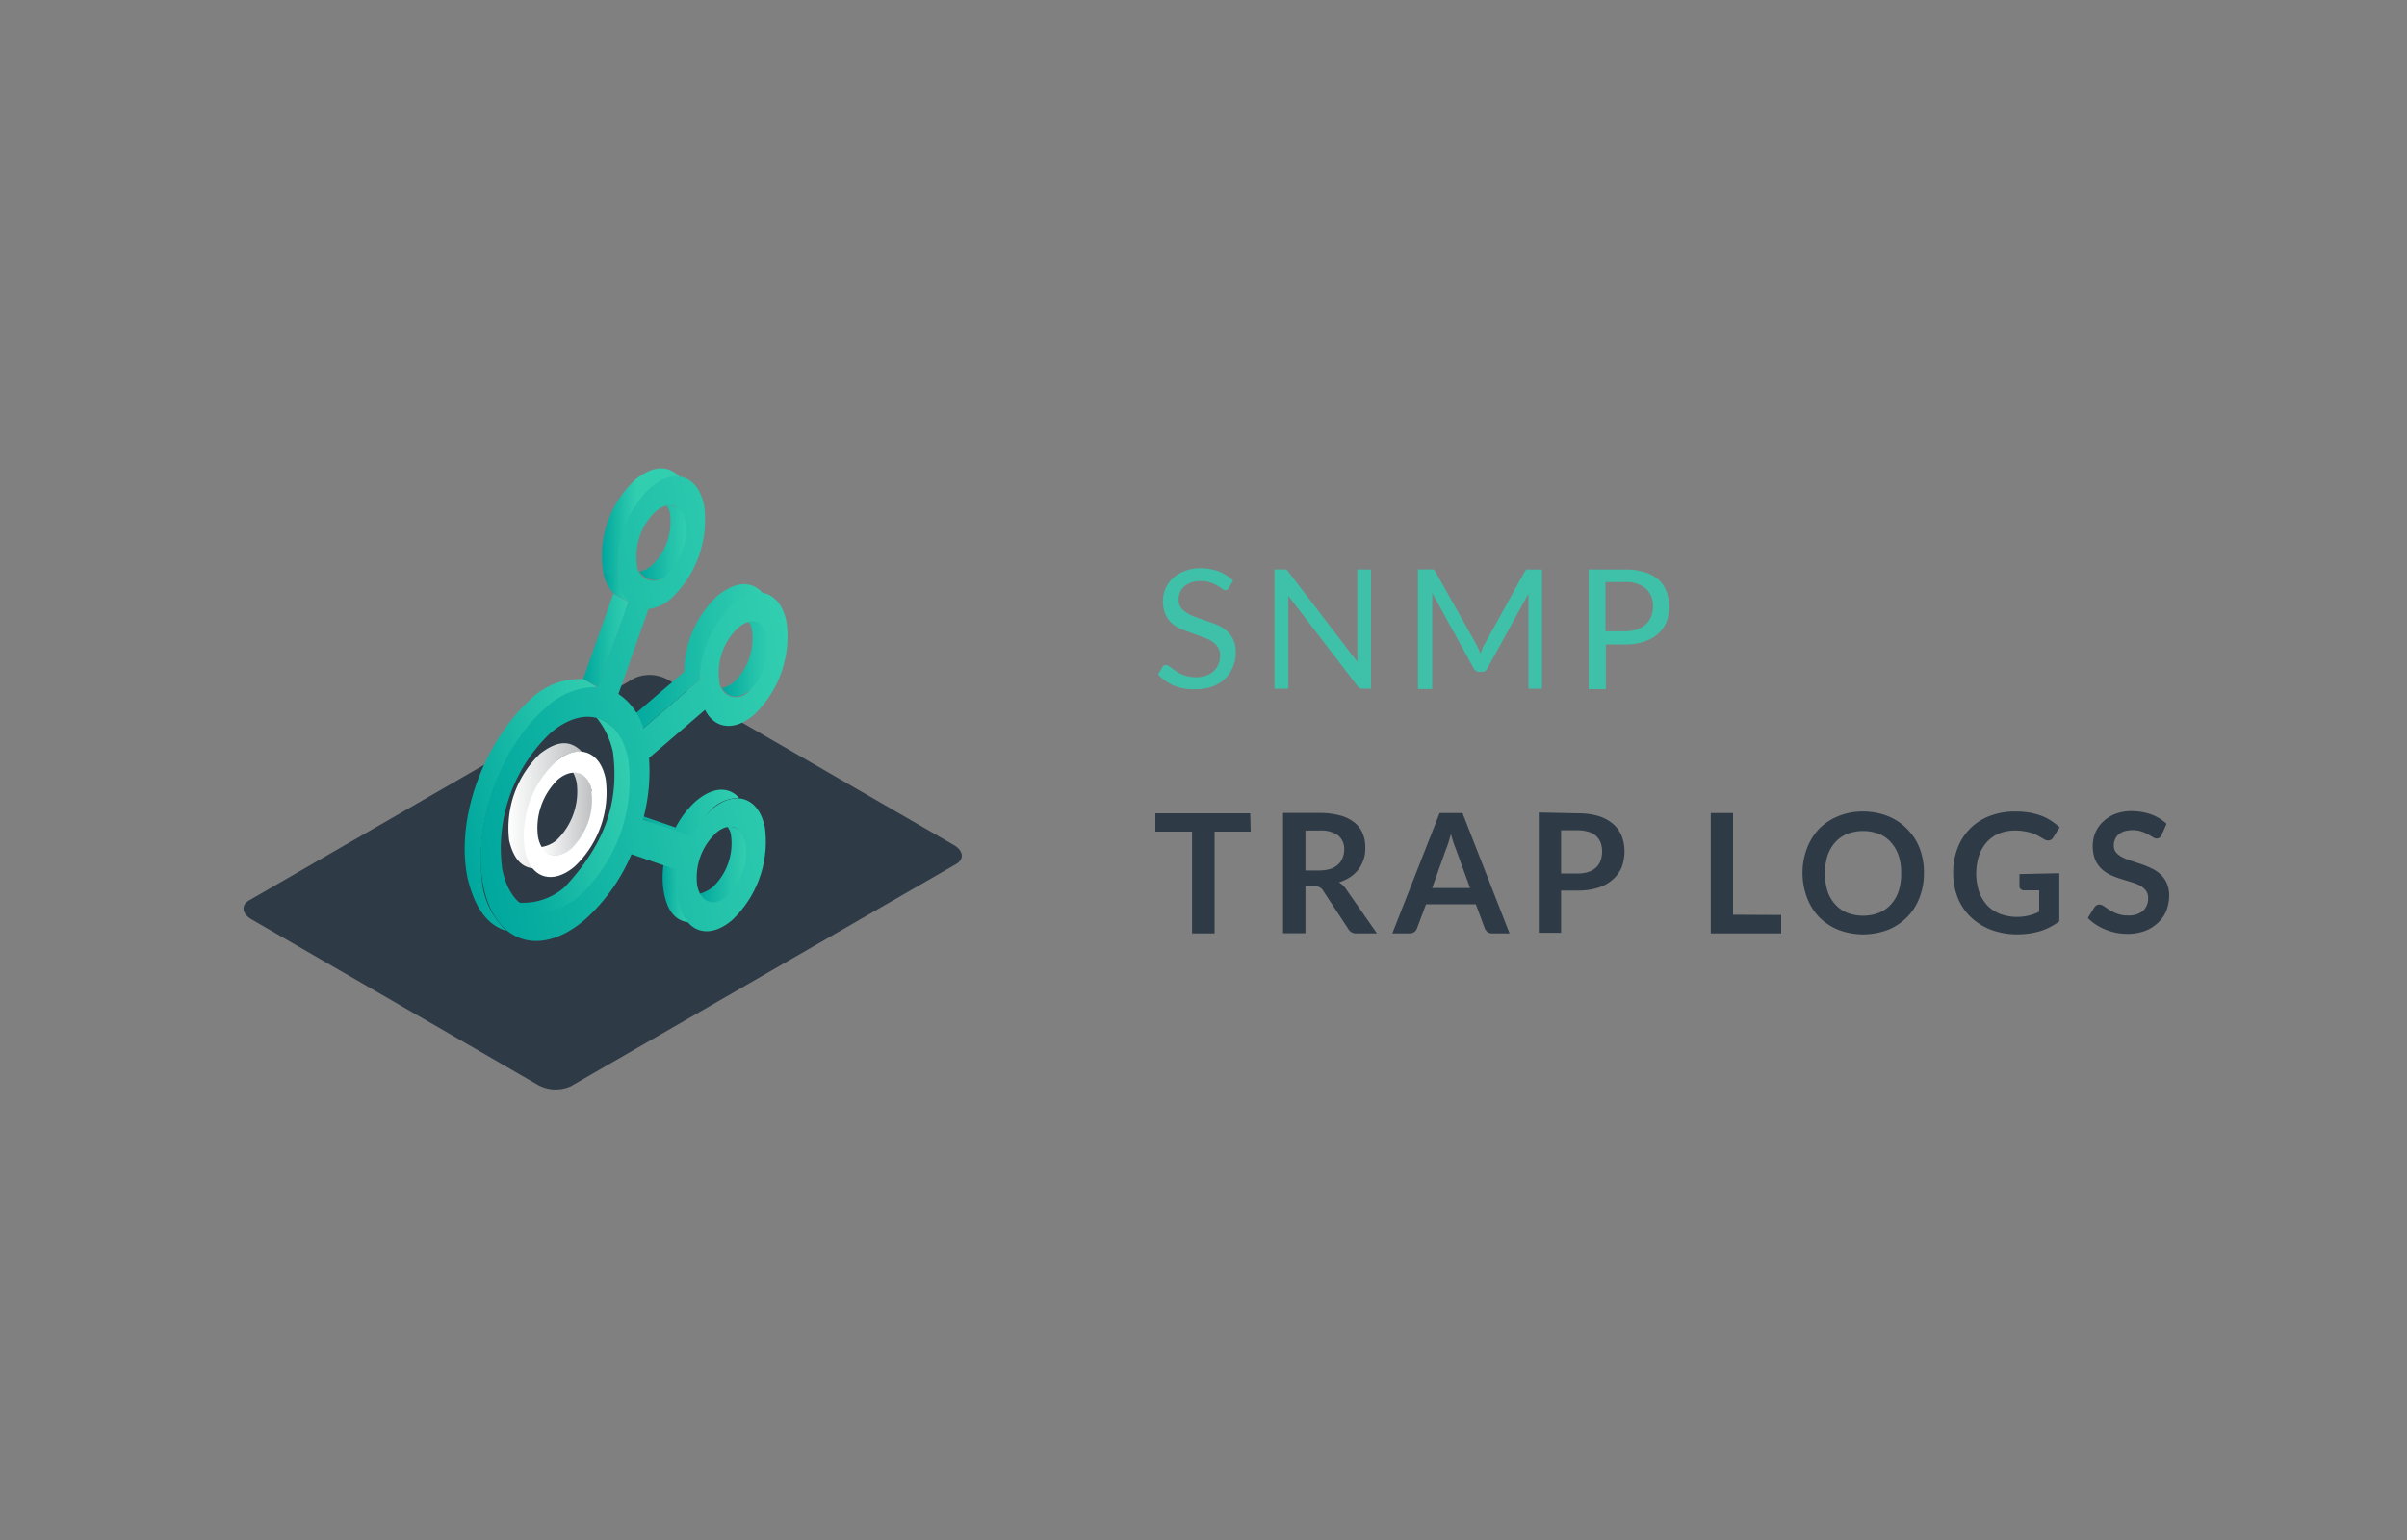 <svg xmlns="http://www.w3.org/2000/svg" xmlns:xlink="http://www.w3.org/1999/xlink" width="200" height="128">
	<rect width="100%" height="100%" fill="#808080" stroke="none"/>
	<defs>
		<linearGradient id="a" x1="58.03" y1="36.13" x2="62.07" y2="36.13" gradientTransform="matrix(1 0 0 -1 0 108)" gradientUnits="userSpaceOnUse">
			<stop offset="0" stop-color="#00a79d"/>
			<stop offset=".64" stop-color="#23c2aa"/>
			<stop offset="1" stop-color="#32ceb0"/>
		</linearGradient>
		<linearGradient id="h" x1="50.32" y1="59.23" x2="52.45" y2="59.23" xlink:href="#a"/>
		<linearGradient id="n" x1="-114.93" y1="-90.87" x2="-86.11" y2="-90.87" gradientTransform="scale(1 -1) rotate(10.4 -199.124 763.58)" xlink:href="#a"/>
		<linearGradient id="c" x1="59.96" y1="53.24" x2="64.09" y2="53.24" xlink:href="#a"/>
		<linearGradient id="d" x1="53.14" y1="62.89" x2="57.17" y2="62.89" xlink:href="#a"/>
		<linearGradient id="e" x1="55.02" y1="33.85" x2="57.17" y2="33.85" xlink:href="#a"/>
		<linearGradient id="f" x1="52.18" y1="53.45" x2="63.31" y2="53.45" xlink:href="#a"/>
		<linearGradient id="g" x1="48.45" y1="54.77" x2="52.23" y2="54.77" xlink:href="#a"/>
		<linearGradient id="i" x1="50.03" y1="64.43" x2="52.97" y2="64.43" xlink:href="#a"/>
		<linearGradient id="j" x1="41.72" y1="39.18" x2="53.05" y2="41.31" xlink:href="#a"/>
		<linearGradient id="k" x1="37.99" y1="39.8" x2="51.33" y2="42.3" xlink:href="#a"/>
		<linearGradient id="b" x1="44.92" y1="40.35" x2="49.35" y2="40.35" gradientTransform="matrix(1 0 0 -1 0 108)" gradientUnits="userSpaceOnUse">
			<stop offset="0" stop-color="#fff"/>
			<stop offset="1" stop-color="#bcbec0"/>
		</linearGradient>
		<linearGradient id="l" x1="42.23" y1="41.02" x2="48.35" y2="41.02" xlink:href="#b"/>
		<linearGradient id="m" x1="52.18" y1="40.36" x2="61.49" y2="40.36" xlink:href="#a"/>
	</defs>
	<path fill="#2e3a45" d="m79.44 71.82-32 18.46a3.06 3.06 0 0 1-2.77-.12L20.91 76.42c-.82-.48-.91-1.18-.2-1.59l32-18.46a3.09 3.09 0 0 1 2.77.12l23.75 13.73c.83.47.92 1.19.21 1.6z"/>
	<path fill="#2e3a45" d="M103.92 69.12h-3v8.46h-1.87v-8.46H96V67.6h7.88zm10.49 8.46h-1.69a.73.73 0 0 1-.69-.37L109.92 74a.69.69 0 0 0-.26-.25.85.85 0 0 0-.42-.08h-.77v3.9h-1.86v-10h3a6.38 6.38 0 0 1 1.74.21 3.21 3.21 0 0 1 1.2.59 2.28 2.28 0 0 1 .68.91 2.88 2.88 0 0 1 .21 1.16 2.74 2.74 0 0 1-.14 1 3 3 0 0 1-.42.82 3 3 0 0 1-.69.64 3.66 3.66 0 0 1-.94.44 2 2 0 0 1 .33.24 1.54 1.54 0 0 1 .28.34zm-4.78-5.23a3.2 3.2 0 0 0 .92-.13 1.88 1.88 0 0 0 .64-.37 1.49 1.49 0 0 0 .37-.55 1.8 1.8 0 0 0 .13-.69 1.44 1.44 0 0 0-.5-1.17 2.43 2.43 0 0 0-1.53-.41h-1.19v3.32zm15.8 5.23H124a.59.59 0 0 1-.4-.12.76.76 0 0 1-.23-.3l-.74-2h-4.14l-.75 2a.63.63 0 0 1-.6.42h-1.45l3.93-10h1.9zm-3.28-3.77-1.21-3.32a8.776 8.776 0 0 1-.38-1.18c-.06.23-.13.45-.19.66s-.13.38-.19.53L119 73.81zm8.95-6.21a6 6 0 0 1 1.73.23 3.48 3.48 0 0 1 1.21.66 2.58 2.58 0 0 1 .71 1 3.49 3.49 0 0 1 .23 1.28 3.73 3.73 0 0 1-.24 1.33 2.73 2.73 0 0 1-.73 1 3.29 3.29 0 0 1-1.21.68 5.46 5.46 0 0 1-1.7.24h-1.39v3.51h-1.85v-10zm0 5a2.7 2.7 0 0 0 .89-.13 1.62 1.62 0 0 0 .63-.37 1.5 1.5 0 0 0 .38-.58 2.42 2.42 0 0 0 .12-.76 2.18 2.18 0 0 0-.12-.72 1.51 1.51 0 0 0-.38-.56 1.55 1.55 0 0 0-.63-.34 3 3 0 0 0-.9-.13h-1.38v3.59zm16.9 3.45v1.53h-5.85v-10H144v8.45zm11.86-3.46a5.45 5.45 0 0 1-.36 2 4.61 4.61 0 0 1-2.62 2.69 5.79 5.79 0 0 1-4.14 0 4.79 4.79 0 0 1-1.6-1.07 4.67 4.67 0 0 1-1-1.62 5.82 5.82 0 0 1 0-4.07 4.86 4.86 0 0 1 1-1.62 4.76 4.76 0 0 1 1.6-1.06 5.25 5.25 0 0 1 2.07-.39 5.78 5.78 0 0 1 1.43.18 5 5 0 0 1 1.23.5 4.42 4.42 0 0 1 1 .78 4.75 4.75 0 0 1 .76 1 5 5 0 0 1 .47 1.23 5.44 5.44 0 0 1 .16 1.45zm-1.89 0a4.55 4.55 0 0 0-.21-1.47 3.16 3.16 0 0 0-.64-1.11 2.56 2.56 0 0 0-1-.7 3.72 3.72 0 0 0-2.63 0 2.67 2.67 0 0 0-1 .7 3.16 3.16 0 0 0-.64 1.11 5.11 5.11 0 0 0 0 2.95 3 3 0 0 0 .64 1.1 2.67 2.67 0 0 0 1 .7 3.72 3.72 0 0 0 2.63 0 2.67 2.67 0 0 0 1-.7 3.12 3.12 0 0 0 .64-1.1 4.65 4.65 0 0 0 .21-1.48zm13.14-.01v4a5.33 5.33 0 0 1-1.61.82 6.78 6.78 0 0 1-1.85.26 6.19 6.19 0 0 1-2.21-.38 5 5 0 0 1-1.69-1.06 4.52 4.52 0 0 1-1.08-1.61 5.56 5.56 0 0 1-.38-2.05 5.62 5.62 0 0 1 .37-2.07 4.54 4.54 0 0 1 2.67-2.67 5.88 5.88 0 0 1 2.16-.37 7.3 7.3 0 0 1 1.14.09 5.7 5.7 0 0 1 1 .27 4.23 4.23 0 0 1 .82.42 7 7 0 0 1 .69.53l-.54.85a.49.49 0 0 1-.32.24.56.56 0 0 1-.45-.11l-.46-.26a3.22 3.22 0 0 0-.5-.23 4.58 4.58 0 0 0-.64-.15 4.25 4.25 0 0 0-.8-.07 3.62 3.62 0 0 0-1.34.25 2.89 2.89 0 0 0-1 .71 3.32 3.32 0 0 0-.65 1.12 4.91 4.91 0 0 0 0 3 3.36 3.36 0 0 0 .69 1.15 3 3 0 0 0 1.08.71 4.14 4.14 0 0 0 2.39.12 4.24 4.24 0 0 0 .84-.31V74h-1.26a.39.39 0 0 1-.28-.1.31.31 0 0 1-.1-.25v-1zm8.5-3.17a.51.51 0 0 1-.17.21.4.4 0 0 1-.24.07.51.51 0 0 1-.31-.11l-.41-.23a2.7 2.7 0 0 0-.55-.24 2.33 2.33 0 0 0-.74-.11 2.52 2.52 0 0 0-.67.09 1.47 1.47 0 0 0-.49.27 1 1 0 0 0-.29.4 1.25 1.25 0 0 0-.1.51.91.91 0 0 0 .19.59 1.9 1.9 0 0 0 .53.4 5.42 5.42 0 0 0 .74.29l.84.28a7.81 7.81 0 0 1 .84.35 2.8 2.8 0 0 1 .74.49 2.26 2.26 0 0 1 .52.74 2.52 2.52 0 0 1 .2 1 3.62 3.62 0 0 1-.23 1.27 2.85 2.85 0 0 1-.68 1 3.26 3.26 0 0 1-1.09.69 4.1 4.1 0 0 1-1.47.25 4.91 4.91 0 0 1-.94-.09 4.79 4.79 0 0 1-.89-.27 4.37 4.37 0 0 1-.8-.42 3.8 3.8 0 0 1-.66-.54l.55-.89a.4.4 0 0 1 .18-.16.48.48 0 0 1 .23-.07.67.67 0 0 1 .37.14l.48.32a3.54 3.54 0 0 0 .65.31 2.39 2.39 0 0 0 .88.14 1.81 1.81 0 0 0 1.23-.37 1.38 1.38 0 0 0 .44-1.08 1 1 0 0 0-.2-.64 1.63 1.63 0 0 0-.52-.42 3.89 3.89 0 0 0-.74-.28l-.84-.26a6.78 6.78 0 0 1-.85-.33 2.87 2.87 0 0 1-.74-.51 2.38 2.38 0 0 1-.52-.77 3 3 0 0 1-.19-1.15 2.78 2.78 0 0 1 .21-1.06 2.71 2.71 0 0 1 .63-.91 3.12 3.12 0 0 1 1-.65 3.72 3.72 0 0 1 1.4-.24 4.82 4.82 0 0 1 1.63.28 3.63 3.63 0 0 1 1.26.77z"/>
	<path fill="#3ec1a8" d="M102.09 48.88a.51.51 0 0 1-.09.12.29.29 0 0 1-.18.05.5.5 0 0 1-.28-.12 4.56 4.56 0 0 0-.39-.25 2.51 2.51 0 0 0-.58-.26 2.21 2.21 0 0 0-.81-.12 2.14 2.14 0 0 0-.79.12 1.64 1.64 0 0 0-.57.33 1.38 1.38 0 0 0-.35.48 1.62 1.62 0 0 0-.12.61 1.15 1.15 0 0 0 .21.69 1.8 1.8 0 0 0 .54.45 4.21 4.21 0 0 0 .75.34l.87.3a9.4 9.4 0 0 1 .88.34 2.82 2.82 0 0 1 .75.48 2.2 2.2 0 0 1 .54.71 2.34 2.34 0 0 1 .21 1 3.2 3.2 0 0 1-.21 1.22 2.81 2.81 0 0 1-.64 1 3.17 3.17 0 0 1-1 .66 3.88 3.88 0 0 1-1.43.25 4.21 4.21 0 0 1-1.83-.28 4.1 4.1 0 0 1-1.35-.94l.39-.64a.53.53 0 0 1 .13-.13.37.37 0 0 1 .18 0 .42.42 0 0 1 .21.08 2.08 2.08 0 0 1 .26.18l.33.24a2.86 2.86 0 0 0 .42.24 3.07 3.07 0 0 0 1.22.26 2.7 2.7 0 0 0 .85-.13 1.9 1.9 0 0 0 .63-.37 1.73 1.73 0 0 0 .4-.57 2.11 2.11 0 0 0 .14-.74 1.24 1.24 0 0 0-.22-.74 1.74 1.74 0 0 0-.53-.48 3.43 3.43 0 0 0-.76-.33l-.87-.32-.87-.33a2.87 2.87 0 0 1-.76-.48 2.25 2.25 0 0 1-.54-.75 2.82 2.82 0 0 1 0-2.1 2.68 2.68 0 0 1 .61-.88 3 3 0 0 1 1-.61 3.45 3.45 0 0 1 1.31-.23 4.14 4.14 0 0 1 1.51.26 3.7 3.7 0 0 1 1.2.76zm11.83-1.54v9.9h-.67a.47.47 0 0 1-.26-.05.55.55 0 0 1-.21-.19l-5.73-7.47v7.71h-1.15v-9.91h.95l.1.07.1.12 5.73 7.48v-7.67zm14.21 0v9.9H127v-7.89l-3.4 6.18a.5.5 0 0 1-.48.31h-.19a.51.51 0 0 1-.49-.31L119 49.28a5.34 5.34 0 0 1 0 .72v7.27h-1.18v-9.94h1a.89.89 0 0 1 .28 0 .39.39 0 0 1 .18.2l3.42 6.09a3.54 3.54 0 0 1 .16.34 2.87 2.87 0 0 1 .15.37l.15-.37c0-.12.1-.23.16-.35l3.36-6.08a.37.37 0 0 1 .18-.19.89.89 0 0 1 .28 0zm6.87 0a5 5 0 0 1 1.63.21 3.15 3.15 0 0 1 1.16.61 2.63 2.63 0 0 1 .68 1 3.59 3.59 0 0 1 0 2.53 2.69 2.69 0 0 1-.71 1 3.26 3.26 0 0 1-1.15.64 4.79 4.79 0 0 1-1.59.23h-1.59v3.72H132v-9.95zm0 5.13a3.13 3.13 0 0 0 1-.15 2.09 2.09 0 0 0 .74-.42 1.83 1.83 0 0 0 .46-.67 2.36 2.36 0 0 0 .15-.84 1.9 1.9 0 0 0-.59-1.47 2.53 2.53 0 0 0-1.77-.54h-1.59v4.09z"/>
	<path d="M62 70.12c-.17-1-.72-1.46-1.57-1.41a1.34 1.34 0 0 1 .31.72 5 5 0 0 1-1.54 4.32 3.18 3.18 0 0 1-1.15.56c.93 1.46 2.46.25 2.46.25A4.82 4.82 0 0 0 62 70.12z" fill="url(#a)"/>
	<path d="M64 53.05c0-1-.91-1.46-1.84-1.41a1.34 1.34 0 0 1 .31.72A5 5 0 0 1 61 56.68a2.4 2.4 0 0 1-1 .51c.93 1.46 2.28.18 2.28.18A4.61 4.61 0 0 0 64 53.05z" fill="url(#c)"/>
	<path d="M57.12 43.41A1.61 1.61 0 0 0 55.37 42a1.38 1.38 0 0 1 .31.77A5 5 0 0 1 54.15 47a2.4 2.4 0 0 1-1 .51 1.54 1.54 0 0 0 2.36.27 5.08 5.08 0 0 0 1.61-4.37z" fill="url(#d)"/>
	<path d="M56.43 74.45a10.7 10.7 0 0 1 0-2.12l-1.26-.69a7.51 7.51 0 0 0 0 2.59c.27 1.35.84 2.29 2.05 2.43a4.09 4.09 0 0 1-.79-2.21z" fill="url(#e)"/>
	<path d="M59.66 49.48a8.76 8.76 0 0 0-2.81 6.36l-4.67 4 1.27.69 4.66-4a8.93 8.93 0 0 1 3-6.21 3.11 3.11 0 0 1 2.25-1.06c-1.11-1.12-2.36-.81-3.7.22z" fill="url(#f)"/>
	<path fill="url(#g)" d="m50.97 49.33-2.52 7.11 1.27.69 2.51-7.1-1.26-.7z"/>
	<path d="M50.11 47.5a3.5 3.5 0 0 0 .89 1.83l1.26.7s-.83-1.85-.86-1.84z" fill="url(#h)"/>
	<path d="M56.46 39.6c-1.06-1-2.28-.85-3.64.24a8.62 8.62 0 0 0-2.71 7.66l1.26.7a9.28 9.28 0 0 1 2.71-7.66 5.42 5.42 0 0 1 2.38-.94z" fill="url(#i)"/>
	<path d="M52.39 63.18a4.32 4.32 0 0 0-2.85-3.57 6.89 6.89 0 0 1 1.39 2.89c.48 3.75-.34 7.29-4 11.22A5.19 5.19 0 0 1 42.88 75c1.36 1.06 3.34 1.33 5.47-.43a13.5 13.5 0 0 0 4.04-11.39z" fill="url(#j)"/>
	<path d="M48.45 56.44A5.91 5.91 0 0 0 44 58.2c-3.58 3.32-6.16 9.47-5.18 14.65.53 2.31 1.5 4 3.26 4.52a6.67 6.67 0 0 1-2-3.83 16.85 16.85 0 0 1 5.34-14.48 6.3 6.3 0 0 1 4.25-1.92z" fill="url(#k)"/>
	<path d="M49.18 65.77c-.15-1-.72-1.6-1.57-1.59a3.14 3.14 0 0 1 .31.89 5.61 5.61 0 0 1-1.68 4.77 2.61 2.61 0 0 1-1.32.57c.71.94 1.66.89 2.58.12 1.35-1.25 2.25-2.75 1.68-4.76z" fill="url(#b)"/>
	<path d="M48.34 62.47c-1.13-1.16-2.3-.71-3.47.18a8.57 8.57 0 0 0-2.56 7.22c.31 1.29.88 2.19 2 2.31a3.36 3.36 0 0 1-.58-1.85 8.46 8.46 0 0 1 2.44-7 3.11 3.11 0 0 1 2.17-.86z" fill="url(#l)"/>
	<path d="M57.83 66.58a7.71 7.71 0 0 0-1.69 2.2l-4-1.38 1.27.7 4 1.53a10.59 10.59 0 0 1 1.64-2.3 3.22 3.22 0 0 1 2.36-1s-1.23-1.71-3.58.25z" fill="url(#m)"/>
	<path d="M46.14 63.34a8.51 8.51 0 0 0-2.55 7.23C44 73 45.91 73.6 47.77 72a8.48 8.48 0 0 0 2.56-7.23c-.45-2.38-2.33-3.02-4.19-1.43zm3 2.43a5.56 5.56 0 0 1-1.68 4.76c-1.22 1-2.46.63-2.76-1a5.61 5.61 0 0 1 1.68-4.76c1.26-1.02 2.51-.58 2.8 1z" fill="#fff"/>
	<path d="M60.93 50.17a9.15 9.15 0 0 0-2.81 6.36l-4.66 4a5.21 5.21 0 0 0-2.07-2.85l2.49-7.06a3.41 3.41 0 0 0 1.92-.91 9 9 0 0 0 2.71-7.66c-.48-2.53-2.46-3.22-4.44-1.53a9 9 0 0 0-2.7 7.66 3.45 3.45 0 0 0 .86 1.82l-2.51 7.1a6.13 6.13 0 0 0-4.41 1.76c-3.77 3.24-6.09 9.8-5.18 14.65s4.71 6.16 8.48 2.92A15.3 15.3 0 0 0 52.47 71l3.94 1.36a7.27 7.27 0 0 0 0 2.59c.48 2.53 2.46 3.21 4.43 1.52a9 9 0 0 0 2.72-7.66c-.48-2.53-2.47-3.22-4.44-1.53a7.52 7.52 0 0 0-1.69 2.2l-4-1.36a15.43 15.43 0 0 0 .5-5.12l4.65-4c.79 1.58 2.43 1.81 4.07.41a9 9 0 0 0 2.71-7.66c-.48-2.57-2.46-3.27-4.43-1.58zm-6.47-7.64c1.11-1 2.24-.57 2.5.86a5.08 5.08 0 0 1-1.53 4.33 1.4 1.4 0 0 1-2.51-.87 5.07 5.07 0 0 1 1.54-4.32zm5 26.73c1.12-1 2.24-.57 2.51.86a5.07 5.07 0 0 1-1.53 4.32c-1.12 1-2.24.57-2.51-.86a5.06 5.06 0 0 1 1.54-4.32zM48.22 74.4c-2.88 2.49-5.8 1.48-6.5-2.23a13.2 13.2 0 0 1 4-11.23c2.88-2.48 5.8-1.48 6.49 2.24a13.14 13.14 0 0 1-4 11.22zm14.05-17a1.4 1.4 0 0 1-2.51-.87 5.08 5.08 0 0 1 1.55-4.33c1.12-1 2.24-.57 2.51.86a5.1 5.1 0 0 1-1.55 4.31z" fill="url(#n)"/>
</svg>
